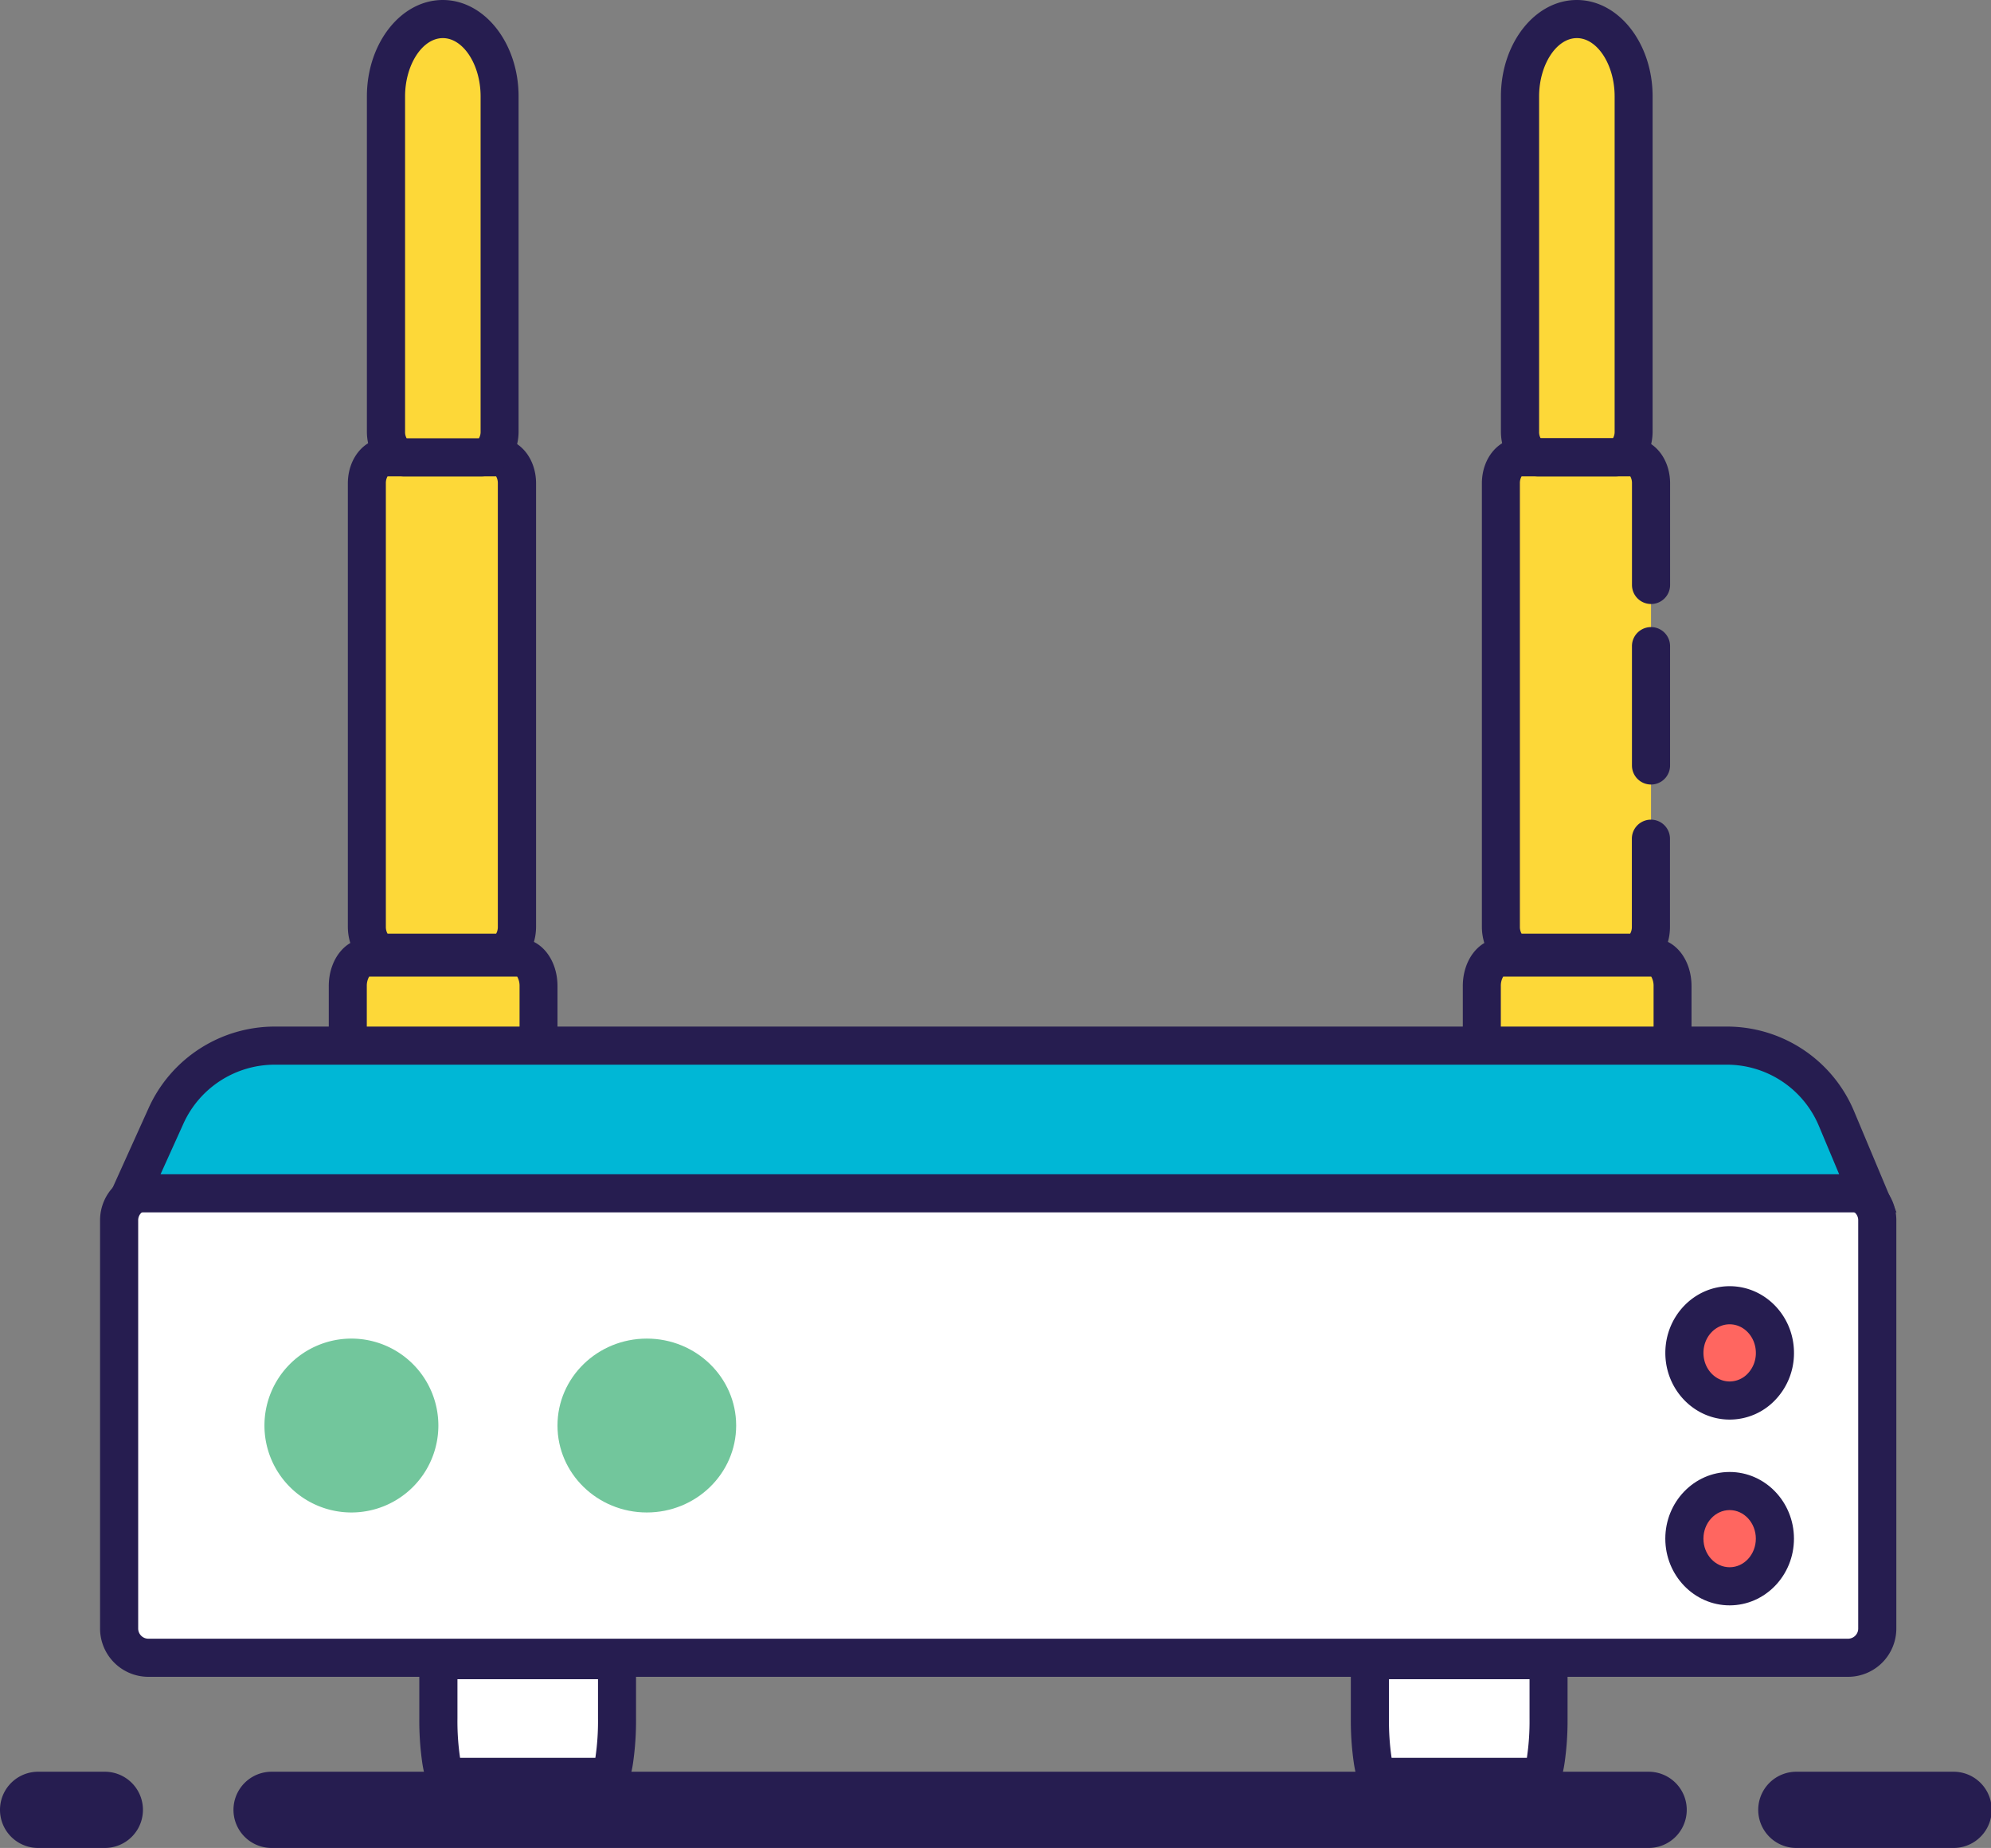 <?xml version="1.0" standalone="no"?><!DOCTYPE svg PUBLIC "-//W3C//DTD SVG 1.1//EN" "http://www.w3.org/Graphics/SVG/1.1/DTD/svg11.dtd"><svg t="1683709502060" class="icon" viewBox="0 0 1103 1024" version="1.1" xmlns="http://www.w3.org/2000/svg" p-id="3861" xmlns:xlink="http://www.w3.org/1999/xlink" width="215.43" height="200"><rect x="0" y="0" width="1103" height="1024" fill="#808080" stroke="none"/><path d="M21.117 981.765h36.956a21.117 21.117 0 1 1 0 42.235H21.117a21.117 21.117 0 0 1 0-42.235z m974.044 0h87.11a21.117 21.117 0 0 1 0 42.235h-87.11a21.117 21.117 0 0 1 0-42.235z m-844.699 0h762.869a21.117 21.117 0 0 1 0 42.235H150.462a21.117 21.117 0 0 1 0-42.235z" fill="#261D50" p-id="3862"></path><path d="M1025.795 918.611H84.206a16.194 16.194 0 0 1-16.234-16.168v-226.353A16.194 16.194 0 0 1 84.206 659.921h941.576a16.194 16.194 0 0 1 16.234 16.168v226.353A16.194 16.194 0 0 1 1025.795 918.611zM338.764 984.603h-88.812c-2.824 0-5.121-14.518-5.121-32.336v-21.553c0-5.952 0.766-10.783 1.703-10.783h95.57c0.95 0 1.703 4.831 1.703 10.783v21.553c0.013 17.818-2.283 32.336-5.042 32.336zM854.823 984.603h-88.812c-2.824 0-5.121-14.518-5.121-32.336v-21.553c0-5.952 0.766-10.783 1.703-10.783h95.57c0.95 0 1.703 4.831 1.703 10.783v21.553c0.013 17.818-2.283 32.336-5.042 32.336z" fill="#FFFFFF" p-id="3863"></path><path d="M242.851 789.926a48.174 48.174 0 1 0-48.174 48.174 48.174 48.174 0 0 0 48.174-48.174" fill="#72C69C" p-id="3864"></path><path d="M407.831 789.926c0-26.608-22.16-48.174-49.494-48.174S308.843 763.318 308.843 789.926s22.16 48.174 49.494 48.174 49.494-21.566 49.494-48.174" fill="#72C69C" p-id="3865"></path><path d="M1023.762 929.169H82.226A26.793 26.793 0 0 1 55.433 902.442v-226.353A26.793 26.793 0 0 1 82.226 649.363h941.536a26.793 26.793 0 0 1 26.793 26.727v226.353a26.753 26.753 0 0 1-26.793 26.727zM82.226 670.48a5.649 5.649 0 0 0-5.675 5.609v226.353a5.649 5.649 0 0 0 5.675 5.609h941.536a5.675 5.675 0 0 0 4.026-1.65 5.543 5.543 0 0 0 1.65-3.96v-226.353a5.649 5.649 0 0 0-5.675-5.609z" fill="#261D50" p-id="3866"></path><path d="M336.718 995.161h-88.746c-11.139 0-13.198-12.882-14.043-18.385A164.598 164.598 0 0 1 232.292 952.267v-21.553a62.033 62.033 0 0 1 0.634-9.239c1.729-10.889 8.711-12.063 11.641-12.063h95.517c2.93 0 9.912 1.175 11.641 12.063a62.033 62.033 0 0 1 0.634 9.239v21.553a164.505 164.505 0 0 1-1.637 24.509c-0.818 5.504-2.864 18.385-14.004 18.385z m-81.83-21.117h74.941a138.583 138.583 0 0 0 1.465-21.777v-21.553-0.224h-77.871v21.777a138.663 138.663 0 0 0 1.452 21.777zM852.777 995.161h-88.746c-11.139 0-13.198-12.882-14.043-18.385A164.598 164.598 0 0 1 748.351 952.267v-21.553a62.033 62.033 0 0 1 0.634-9.239c1.729-10.889 8.711-12.063 11.641-12.063h95.517c2.93 0 9.912 1.175 11.641 12.063a62.033 62.033 0 0 1 0.634 9.239v21.553a164.426 164.426 0 0 1-1.637 24.509c-0.818 5.504-2.864 18.385-14.004 18.385z m-81.83-21.117h74.941a138.663 138.663 0 0 0 1.465-21.777V930.489h-77.871v21.777a138.452 138.452 0 0 0 1.452 21.777z" fill="#261D50" p-id="3867"></path><path d="M915.971 625.605h-84.47c-5.834 0-10.559-7.101-10.559-15.838v-63.352c0-8.737 4.725-15.838 10.559-15.838h84.47c5.834 0 10.559 7.101 10.559 15.838v63.352c0 8.737-4.712 15.838-10.559 15.838z" fill="#FDD838" p-id="3868"></path><path d="M915.971 636.164h-84.47c-11.879 0-21.117-11.601-21.117-26.397v-63.352c0-14.795 9.239-26.397 21.117-26.397h84.47c11.879 0 21.117 11.601 21.117 26.397v63.352c0 14.795-9.265 26.397-21.117 26.397z m-83.15-21.117h81.936a10.216 10.216 0 0 0 1.32-5.279v-63.352a10.216 10.216 0 0 0-1.32-5.279h-81.989a10.216 10.216 0 0 0-1.32 5.279v63.352a10.216 10.216 0 0 0 1.32 5.279z" fill="#261D50" p-id="3869"></path><path d="M287.726 625.605h-84.47c-5.834 0-10.559-7.101-10.559-15.838v-63.352c0-8.737 4.725-15.838 10.559-15.838h84.47c5.834 0 10.559 7.101 10.559 15.838v63.352c0 8.737-4.712 15.838-10.559 15.838z" fill="#FDD838" p-id="3870"></path><path d="M287.726 636.164h-84.47c-11.879 0-21.117-11.601-21.117-26.397v-63.352c0-14.795 9.239-26.397 21.117-26.397h84.47c11.879 0 21.117 11.601 21.117 26.397v63.352c0 14.795-9.265 26.397-21.117 26.397z m-83.15-21.117h81.936a10.216 10.216 0 0 0 1.32-5.279v-63.352a10.216 10.216 0 0 0-1.32-5.279h-81.989a10.216 10.216 0 0 0-1.32 5.279v63.352a10.216 10.216 0 0 0 1.32 5.279z" fill="#261D50" p-id="3871"></path><path d="M904.264 527.937h-62.363c-5.755 0-10.387-6.467-10.387-14.452v-245.623c0-7.919 4.646-14.452 10.387-14.452h62.363c5.755 0 10.387 6.467 10.387 14.452v245.623c0 7.985-4.646 14.452-10.387 14.452zM276.019 527.937h-62.363c-5.755 0-10.387-6.467-10.387-14.452v-245.623c0-7.919 4.646-14.452 10.387-14.452h62.363c5.741 0 10.387 6.467 10.387 14.452v245.623c0 7.985-4.646 14.452-10.387 14.452z" fill="#FDD838" p-id="3872"></path><path d="M276.019 538.496h-62.363c-11.747 0-20.946-10.981-20.946-25.011v-245.623c0-14.017 9.239-25.011 20.946-25.011h62.363c11.747 0 20.959 10.981 20.959 25.011v245.623C296.965 527.515 287.765 538.496 276.019 538.496z m-61.32-21.117h60.158a7.602 7.602 0 0 0 0.937-3.894v-245.623a7.589 7.589 0 0 0-0.937-3.894h-60.158a7.589 7.589 0 0 0-0.937 3.894v245.623a7.602 7.602 0 0 0 0.937 3.894z" fill="#261D50" p-id="3873"></path><path d="M894.523 253.41h-41.971c-5.807 0-10.493-6.401-10.493-14.281V53.414C842.06 29.789 856.182 10.559 873.538 10.559s31.439 19.23 31.439 42.855v185.715c0 7.879-4.659 14.281-10.453 14.281z" fill="#FDD838" p-id="3874"></path><path d="M894.523 263.969h-41.971c-11.799 0-21.051-10.915-21.051-24.839V53.414C831.501 23.955 850.361 0 873.538 0s41.997 23.968 41.997 53.414v185.715c0 13.924-9.239 24.839-21.012 24.839z m-40.915-21.117h39.965a7.061 7.061 0 0 0 0.924-3.722V53.414c0-17.501-9.582-32.297-20.92-32.297s-20.92 14.795-20.92 32.297v185.715a7.048 7.048 0 0 0 0.845 3.722z" fill="#261D50" p-id="3875"></path><path d="M266.278 253.41h-41.971c-5.807 0-10.493-6.401-10.493-14.281V53.414C213.815 29.789 227.937 10.559 245.293 10.559s31.439 19.23 31.439 42.855v185.715c0 7.879-4.659 14.281-10.453 14.281z" fill="#FDD838" p-id="3876"></path><path d="M266.278 263.969h-41.971c-11.799 0-21.051-10.915-21.051-24.839V53.414C203.256 23.955 222.116 0 245.293 0s41.997 23.968 41.997 53.414v185.715c0 13.924-9.239 24.839-21.012 24.839z m-40.915-21.117h39.965a7.061 7.061 0 0 0 0.924-3.722V53.414c0-17.501-9.582-32.297-20.92-32.297s-20.92 14.795-20.92 32.297v185.715a7.061 7.061 0 0 0 0.845 3.722z" fill="#261D50" p-id="3877"></path><path d="M983.283 749.671c0-14.518-11.205-26.397-25.077-26.397s-25.077 11.879-25.077 26.397 11.205 26.397 25.077 26.397 25.077-11.879 25.077-26.397" fill="#FF6660" p-id="3878"></path><path d="M958.219 786.626c-19.652 0-35.636-16.577-35.636-36.956s15.983-36.956 35.636-36.956 35.636 16.577 35.636 36.956a37.457 37.457 0 0 1-10.242 25.935 34.751 34.751 0 0 1-25.394 11.021z m0-52.794c-8.011 0-14.518 7.101-14.518 15.838s6.507 15.838 14.518 15.838a13.832 13.832 0 0 0 10.084-4.448 16.432 16.432 0 0 0 4.435-11.39c-0.013-8.737-6.52-15.838-14.531-15.838z" fill="#261D50" p-id="3879"></path><path d="M983.283 852.618c0-14.518-11.205-26.397-25.077-26.397s-25.077 11.879-25.077 26.397 11.205 26.397 25.077 26.397 25.077-11.879 25.077-26.397" fill="#FF6660" p-id="3880"></path><path d="M958.206 889.574c-19.652 0-35.636-16.577-35.636-36.956s15.983-36.956 35.636-36.956 35.636 16.577 35.636 36.956-15.983 36.956-35.636 36.956z m0-52.794c-8.011 0-14.518 7.101-14.518 15.838s6.507 15.838 14.518 15.838 14.518-7.101 14.518-15.838-6.507-15.838-14.518-15.838z" fill="#261D50" p-id="3881"></path><path d="M152.165 579.411h804.391a65.992 65.992 0 0 1 60.858 40.466L1034.757 661.241H72.591l19.362-43A65.992 65.992 0 0 1 152.165 579.411z" fill="#00B7D6" p-id="3882"></path><path d="M1050.634 671.8H56.239l26.146-57.902A76.683 76.683 0 0 1 152.165 568.852h804.391a76.379 76.379 0 0 1 70.598 46.947zM88.944 650.682h929.935l-11.205-26.714A55.301 55.301 0 0 0 956.556 589.97H152.165a55.526 55.526 0 0 0-50.524 32.613zM904.264 538.496h-62.363c-11.747 0-20.946-10.981-20.946-25.011v-245.623c0-14.017 9.239-25.011 20.959-25.011h62.363c11.747 0 20.946 10.981 20.946 25.011v56.173a10.559 10.559 0 1 1-21.117 0v-56.173a7.602 7.602 0 0 0-0.937-3.894h-60.224a7.589 7.589 0 0 0-0.937 3.894v245.623a7.602 7.602 0 0 0 0.937 3.894h60.158a7.602 7.602 0 0 0 0.937-3.894v-48.834a10.559 10.559 0 0 1 21.117 0v48.834c0.053 14.03-9.147 25.011-20.893 25.011z m10.387-103.766a10.559 10.559 0 0 1-10.559-10.559V357.941a10.559 10.559 0 0 1 21.117 0v66.23a10.559 10.559 0 0 1-10.559 10.559z" fill="#261D50" p-id="3883"></path></svg>